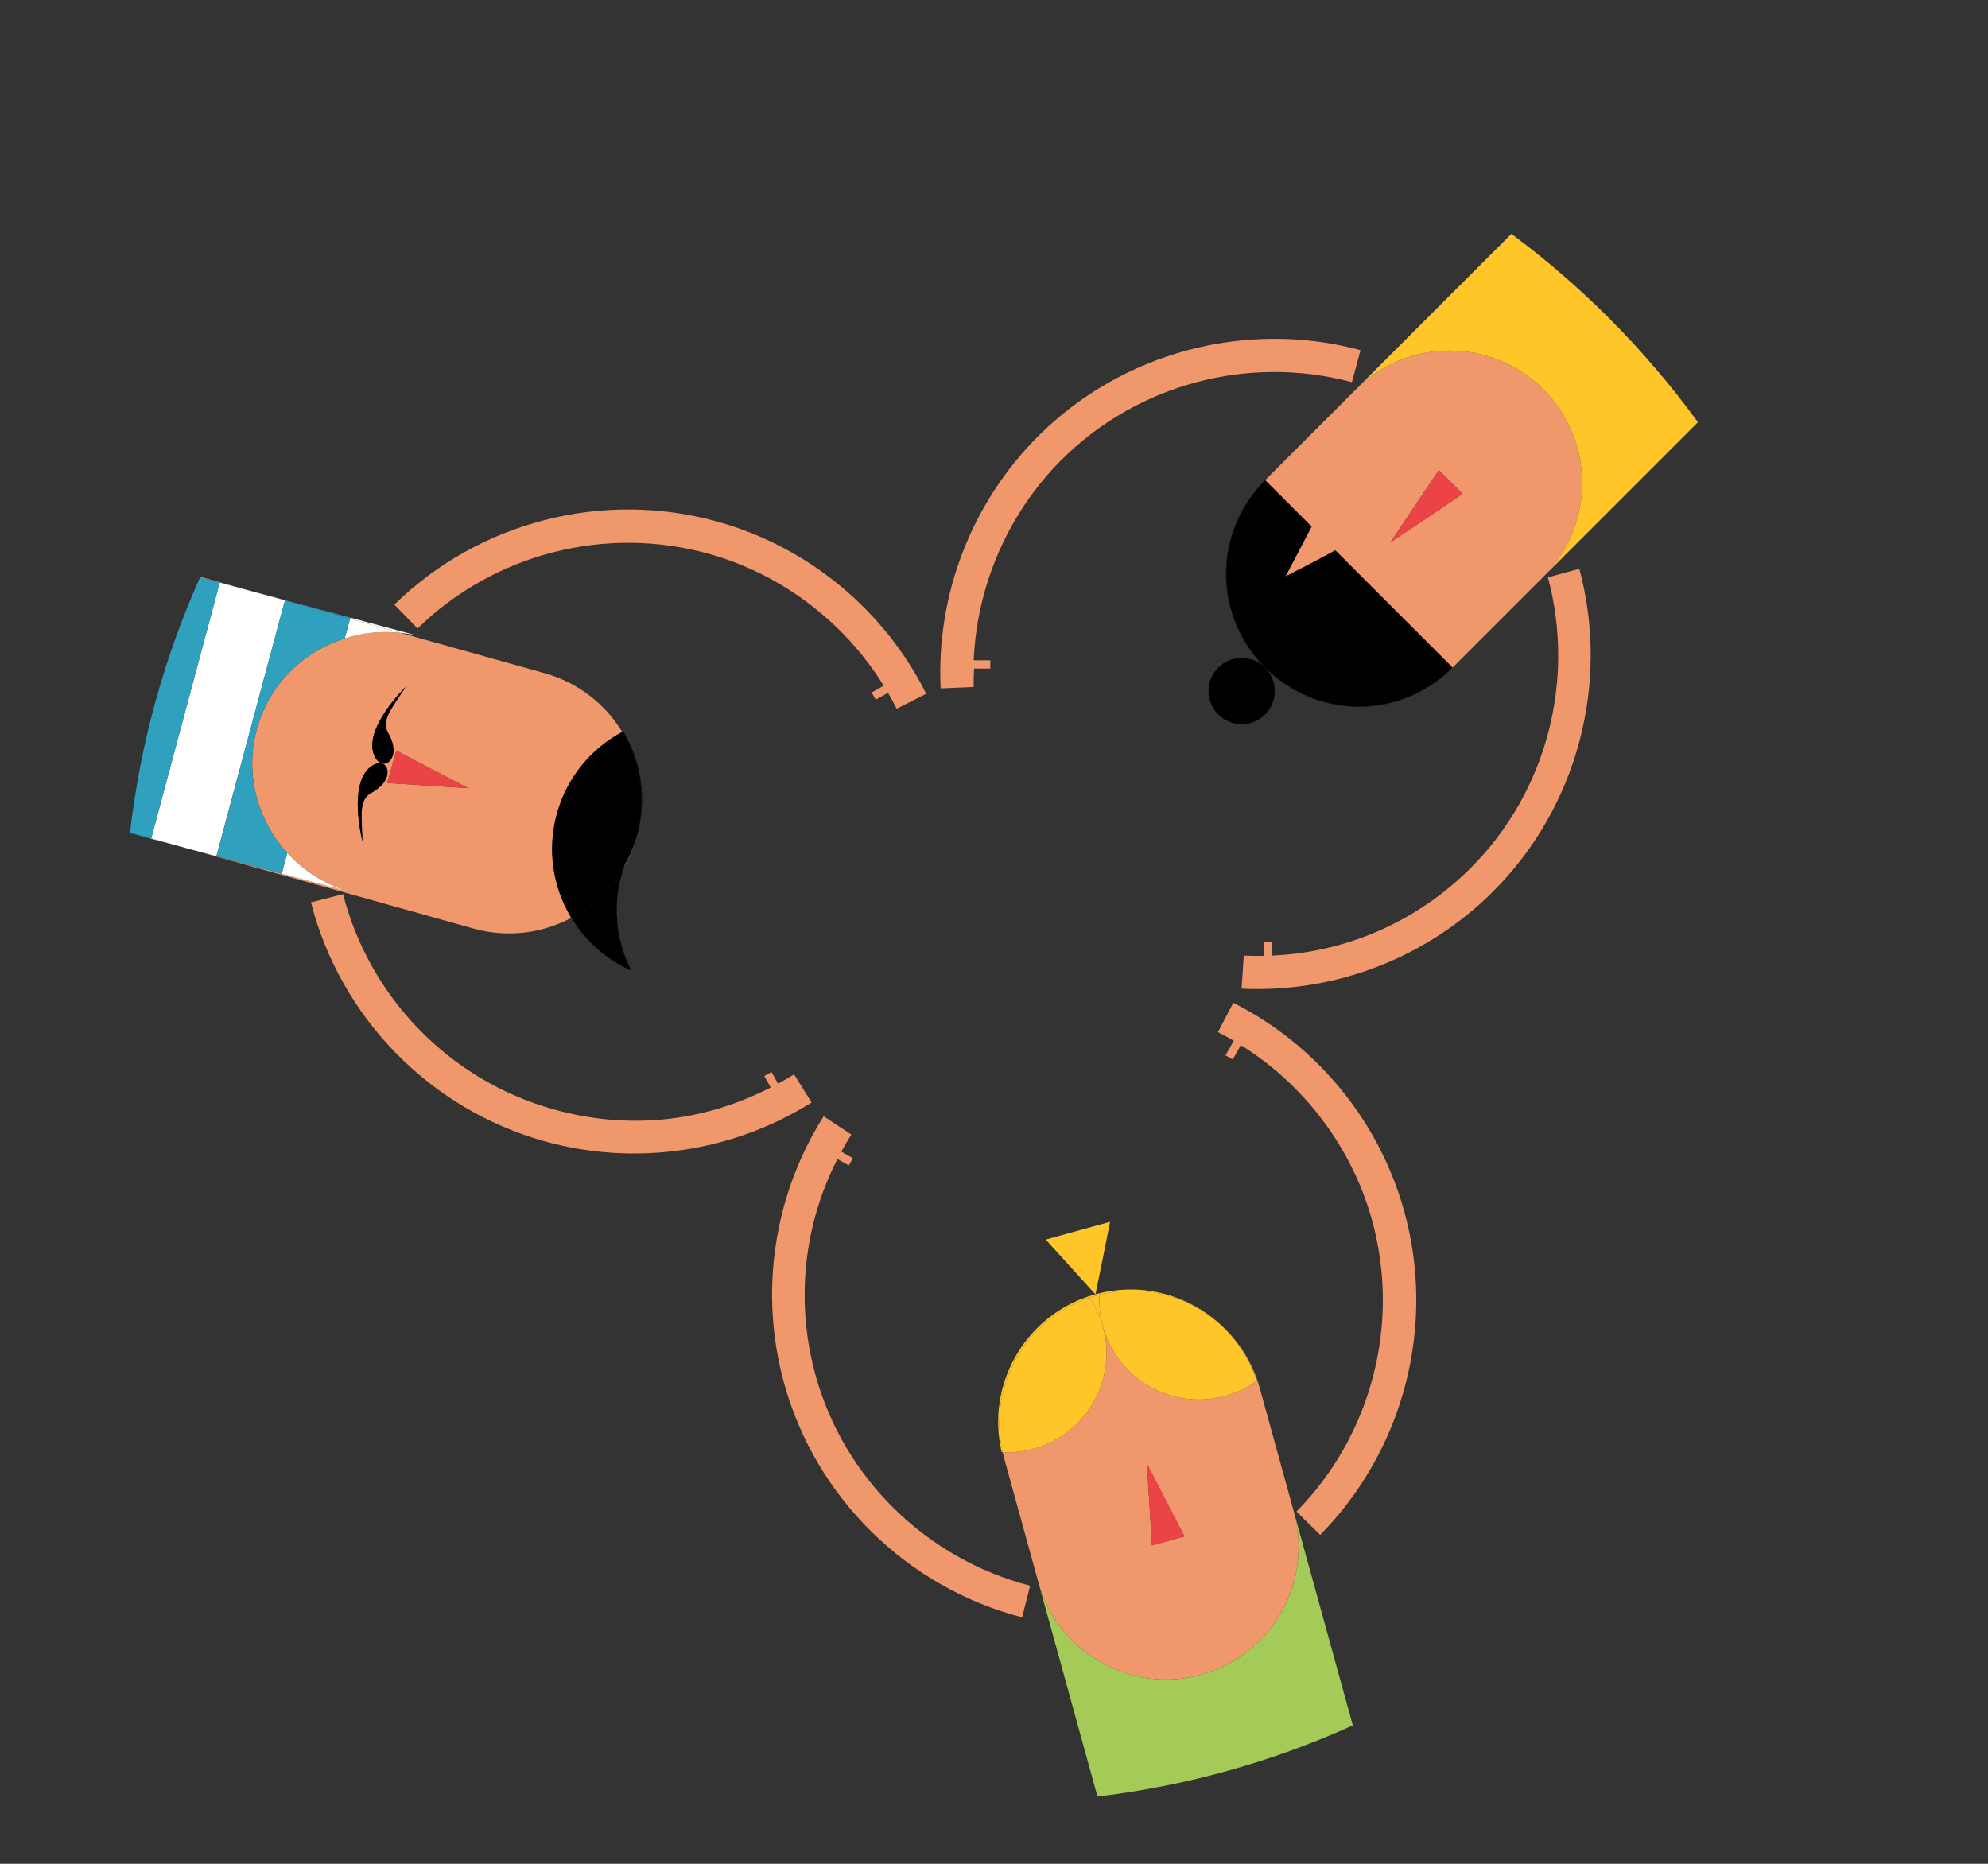 <?xml version="1.0" encoding="utf-8"?>
<!-- Generator: Adobe Illustrator 16.0.0, SVG Export Plug-In . SVG Version: 6.00 Build 0)  -->
<!DOCTYPE svg PUBLIC "-//W3C//DTD SVG 1.1//EN" "http://www.w3.org/Graphics/SVG/1.1/DTD/svg11.dtd">
<svg version="1.1" id="Capa_1" xmlns="http://www.w3.org/2000/svg" xmlns:xlink="http://www.w3.org/1999/xlink" x="0px" y="0px"
	 width="480px" height="450px" viewBox="0 0 480 450" enable-background="new 0 0 480 450" xml:space="preserve">
<rect x="0" y="0" width="480" height="450" fill="#333333" stroke="none"/>
<path fill="#F0976B" d="M304.364,160.04c0.352,0.388,0.712,0.769,1.086,1.143c0.003,0.002,0.007,0.006,0.009,0.008
	c0.003,0.003,0.006,0.007,0.009,0.009c0.356,0.356,0.721,0.7,1.09,1.036c-0.371-0.339-0.738-0.686-1.098-1.044
	C305.082,160.814,304.718,160.43,304.364,160.04z"/>
<path fill="#F0976B" d="M305.458,115.937c-0.017,0.016-0.03,0.032-0.046,0.048C305.428,115.969,305.443,115.953,305.458,115.937
	L305.458,115.937z"/>
<path fill="#F0976B" d="M372.631,94.017c-12.493-12.496-32.756-12.498-45.253,0l-21.92,21.919l11.217,11.216l-3.158,6.025
	l-3.157,6.026l5.901-3.039l6.149-3.277l28.303,28.304l21.92-21.919C385.13,126.774,385.131,106.515,372.631,94.017z M344.33,125.193
	l-8.587,5.713l5.835-8.709l5.834-8.704l2.872,2.872l2.872,2.872L344.33,125.193z"/>
<polygon fill="#EC4346" points="347.412,113.493 341.578,122.197 335.743,130.906 344.33,125.193 353.156,119.237 350.284,116.365 
	"/>
<path fill="#FEC629" d="M372.631,94.017c12.5,12.498,12.499,32.757,0.002,45.254l37.33-37.331
	c-6.402-8.803-13.563-17.225-21.504-25.165c-7.448-7.448-15.321-14.211-23.534-20.306l-37.547,37.547
	C339.875,81.519,360.138,81.521,372.631,94.017z"/>
<path d="M306.557,162.236c12.547,11.452,31.796,11.318,44.157-1.044l-0.001-0.001C338.575,173.33,319.116,173.675,306.557,162.236z"
	/>
<path d="M305.412,115.985c-12.28,12.331-12.436,31.476-1.094,44.007C292.99,147.447,293.355,128.093,305.412,115.985z"/>
<path d="M316.261,136.165l-5.901,3.039l3.157-6.026l3.158-6.025l-11.217-11.216c-0.016,0.017-0.03,0.033-0.046,0.049
	c-12.058,12.107-12.422,31.462-1.094,44.007c0.001,0.001,0.003,0.003,0.005,0.005c0.013,0.014,0.027,0.028,0.04,0.042
	c0.354,0.39,0.719,0.774,1.096,1.152c0.359,0.359,0.727,0.706,1.098,1.044c12.56,11.439,32.019,11.093,44.156-1.045l-28.303-28.304
	L316.261,136.165z"/>
<path d="M305.449,161.183c-3.126-3.114-8.185-3.112-11.307,0.01c-3.122,3.122-3.122,8.188,0.001,11.311
	c3.124,3.126,8.19,3.126,11.314,0.001c3.12-3.12,3.122-8.181,0.009-11.305c-0.003-0.002-0.006-0.006-0.009-0.008
	C305.455,161.189,305.452,161.185,305.449,161.183z"/>
<polygon points="305.449,161.183 305.458,161.192 305.467,161.2 305.458,161.191 "/>
<path fill="#F0976B" d="M355.115,209.553c-12.896,12.895-30.01,20.406-48.008,21.167v-3.298h-2v3.357
	c-2,0.021-3.296,0.011-4.795-0.061l-0.539,7.989c22.644,1.087,44.742-7.478,60.762-23.497
	c20.295-20.293,28.239-50.135,20.798-77.886l-7.59,2.073C380.446,164.392,373.393,191.274,355.115,209.553z"/>
<path fill="#F0976B" d="M227.118,166.209l7.991-0.348c-0.069-1.494,0.055-3.443,0.075-4.442h3.922l-0.001-2h-3.998
	c0.758-18,8.268-35.463,21.163-48.356c18.279-18.28,45.162-25.491,70.156-18.789l2.072-7.737
	c-27.749-7.439-57.592,0.538-77.886,20.833C234.595,121.392,226.031,143.565,227.118,166.209z"/>
<path fill="#F0976B" d="M223.635,167.493c-10.156-20.268-28.504-35.418-50.32-41.525c-27.636-7.739-57.566-0.075-78.103,20.014
	l5.611,5.757c18.501-18.103,45.478-24.979,70.367-18.009c17.565,4.917,32.7,16.501,42.182,31.821l-2.915,1.64l0.982,1.743
	l2.969-1.671c0.508,0.86,1.423,2.514,2.098,3.854L223.635,167.493z"/>
<path fill="#F0976B" d="M187.865,261.642l-1.592-2.828l-1.743,0.98l1.561,2.774c-16.934,8.657-34.94,10.168-52.501,5.254
	c-24.891-6.971-44.343-26.871-50.758-51.943l-7.754,1.985c7.125,27.832,28.706,49.931,56.346,57.668
	c21.818,6.108,45.342,2.701,64.543-9.35l-4.239-6.784C190.457,260.195,188.746,261.172,187.865,261.642z"/>
<path fill="#F0976B" d="M83.239,154.138c-10.104,3.205-18.366,11.213-21.273,22.061c-2.906,10.848,0.245,21.914,7.392,29.741
	c4.1,4.49,9.51,7.917,15.857,9.618l-17.2-4.609l-15.766-4.224l-7.255-1.945l69.291,19.401c8.259,2.312,16.663,1.156,23.675-2.582
	c-0.047-0.08-0.103-0.154-0.15-0.233c-4.323-7.278-5.773-16.241-3.311-25.031c2.449-8.754,8.312-15.625,15.737-19.615
	c-4.067-6.679-10.57-11.895-18.694-14.17l-34.854-9.758C92.051,152.292,87.483,152.792,83.239,154.138z M89.946,184.812
	c1.227-0.764,2.311-0.459,2.311-0.459s1.03,0.262,1.261,1.534c0.257,1.453-0.454,3.631-3.801,5.505
	c-1.146,0.64-2.263,1.667-2.398,4.666c-0.08,1.777,0.208,7.114,0.208,7.114S83.724,188.682,89.946,184.812z M104.294,185.743
	l8.728,4.551l-9.759-0.621l-9.761-0.626l1.097-3.909l1.097-3.913L104.294,185.743z M97.987,165.811c0,0-3.018,4.409-3.874,5.974
	c-1.44,2.632-1.018,4.087-0.375,5.23c1.892,3.338,1.366,5.572,0.39,6.677c-0.854,0.969-1.87,0.66-1.87,0.66s-1.086-0.303-1.738-1.59
	C87.216,176.217,97.987,165.811,97.987,165.811z"/>
<path fill="#F0976B" d="M150.833,208.823c-0.058,0.161-0.112,0.326-0.168,0.489c1.293-2.255,2.333-4.702,3.066-7.32
	c0.021-0.075,0.036-0.149,0.057-0.224c-0.206,0.715-0.434,1.417-0.684,2.109C152.478,205.611,151.72,207.265,150.833,208.823z"/>
<path fill="#F0976B" d="M62.073,143.099L48.36,139.26c-0.022,0.049-0.044,0.098-0.066,0.147l4.756,1.274L62.073,143.099z"/>
<polygon fill="#EC4346" points="93.502,189.047 103.263,189.673 113.022,190.294 104.294,185.743 95.696,181.225 94.599,185.138 "/>
<path d="M137.96,221.599c3.331,5.507,8.304,10.033,14.48,12.763c-3.554-6.939-4.609-15.178-2.341-23.276
	c0.168-0.602,0.362-1.19,0.565-1.773C147.627,214.605,143.179,218.816,137.96,221.599z"/>
<path d="M153.787,201.769c0.014-0.048,0.032-0.095,0.046-0.143c2.466-8.802,0.99-17.769-3.354-25.042
	c-0.082,0.043-0.161,0.092-0.242,0.135C154.652,183.97,156.188,192.945,153.787,201.769z"/>
<path d="M134.499,196.334c-2.463,8.79-1.012,17.752,3.311,25.031c0.048,0.079,0.103,0.154,0.15,0.233
	c5.219-2.783,9.667-6.993,12.704-12.287c0.057-0.163,0.11-0.328,0.168-0.489c0.887-1.559,1.646-3.212,2.271-4.946
	c0.25-0.691,0.478-1.394,0.684-2.109c2.401-8.824,0.865-17.799-3.551-25.049C142.811,180.709,136.948,187.581,134.499,196.334z"/>
<path d="M90.521,182.762c0.652,1.287,1.738,1.59,1.738,1.59s1.017,0.309,1.87-0.66c0.976-1.104,1.501-3.338-0.39-6.677
	c-0.643-1.143-1.065-2.599,0.375-5.23c0.855-1.565,3.874-5.974,3.874-5.974S87.216,176.217,90.521,182.762z"/>
<path d="M87.318,196.057c0.135-3,1.252-4.026,2.398-4.666c3.347-1.874,4.058-4.052,3.801-5.505c-0.23-1.272-1.261-1.534-1.261-1.534
	s-1.083-0.305-2.311,0.459c-6.222,3.87-2.419,18.359-2.419,18.359S87.239,197.834,87.318,196.057z"/>
<path fill="#F0976B" d="M202.206,279.83l2.733,1.551l0.988-1.74l-2.789-1.581c0.969-1.752,1.615-2.866,2.417-4.132l-6.684-4.413
	c-12.121,19.162-15.583,42.606-9.555,64.445c7.631,27.665,29.665,49.305,57.469,56.531l1.946-7.628
	c-25.044-6.505-44.942-25.91-51.815-50.83C192.063,314.452,193.979,295.857,202.206,279.83z"/>
<path fill="#F0976B" d="M339.081,292.57c-6.022-21.84-21.07-40.227-41.301-50.456l-3.709,7.081c1.335,0.677,2.967,1.591,3.827,2.101
	l-1.998,3.517l1.74,0.988l1.967-3.464c15.28,9.541,26.828,24.731,31.678,42.312c6.874,24.915-0.091,51.875-18.256,70.306
	l5.725,5.633C338.92,350.124,346.714,320.234,339.081,292.57z"/>
<path fill="#F0976B" d="M290.066,404.342c17.016-4.695,27.01-22.285,22.347-39.303l-8.261-29.94
	c-1.674-6.066-4.992-11.235-9.333-15.172c3.855,3.587,6.874,8.162,8.605,13.483c-2.239,1.604-4.794,2.852-7.604,3.626
	c-12.775,3.524-25.992-3.976-29.519-16.752c3.526,12.776-3.977,25.994-16.749,29.521c-2.499,0.686-5.007,0.941-7.462,0.83
	c0.113,0.496,0.234,0.992,0.37,1.487l8.269,29.966C255.461,399.072,273.055,409.033,290.066,404.342z M278.142,373.115l-0.6-9.816
	l-0.62-9.883l4.526,8.77l4.526,8.771l-3.914,1.078L278.142,373.115z"/>
<polygon fill="#EC4346" points="281.448,362.186 276.922,353.416 277.542,363.299 278.142,373.115 282.061,372.035 285.975,370.957 
	"/>
<path fill="#A4CB57" d="M312.412,365.039l14.222,51.541l0.001-0.001l-14.236-51.596
	C312.404,365.002,312.407,365.021,312.412,365.039z"/>
<path fill="#A4CB57" d="M250.703,382.007l14.281,51.755h0.002l-14.258-51.674C250.721,382.061,250.711,382.034,250.703,382.007z"/>
<path fill="#A4CB57" d="M290.066,404.342c-17.011,4.691-34.604-5.27-39.337-22.254l14.258,51.674
	c21.122-2.52,41.931-8.256,61.647-17.182l-14.222-51.541C317.075,382.057,307.081,399.646,290.066,404.342z"/>
<path fill="#FEC629" d="M264.51,312.479l1.763-8.692l1.757-8.795l-7.775,2.146l-7.768,2.144l6.006,6.627l5.975,6.583
	c0.008-0.003,0.017-0.005,0.025-0.008C264.498,312.481,264.504,312.48,264.51,312.479z"/>
<path fill="#FEC629" d="M264.796,312.765c0.229-0.063,0.458-0.113,0.687-0.172c0.007-0.118,0.002-0.241,0.01-0.359
	c-0.326,0.083-0.652,0.156-0.982,0.245l-0.01,0.05l-0.033-0.037c-0.536,0.149-1.064,0.311-1.586,0.484
	c0.07,0.103,0.131,0.213,0.199,0.316C263.645,313.102,264.216,312.925,264.796,312.765z"/>
<path fill="#FEC629" d="M265.483,312.593c-0.229,0.059-0.458,0.108-0.687,0.172c-0.58,0.16-1.151,0.337-1.716,0.527
	c1.4,2.091,2.512,4.429,3.221,6.992C265.59,317.711,265.344,315.118,265.483,312.593z"/>
<path fill="#FEC629" d="M264.51,312.479c-0.006,0.002-0.012,0.003-0.018,0.005c-0.009,0.003-0.018,0.005-0.025,0.008l0.033,0.037
	L264.51,312.479z"/>
<path fill="#FEC629" d="M263.08,313.292c-0.068-0.104-0.129-0.214-0.199-0.316c-15.658,5.207-24.812,21.548-21.024,37.656
	c0.077,0.004,0.156,0,0.233,0.003C238.48,334.651,247.576,318.504,263.08,313.292z"/>
<path fill="#FEC629" d="M249.552,349.805c12.772-3.526,20.275-16.744,16.749-29.521c-0.709-2.563-1.82-4.901-3.221-6.992
	c-15.504,5.212-24.6,21.359-20.99,37.343C244.545,350.746,247.053,350.49,249.552,349.805z"/>
<path fill="#FEC629" d="M294.819,319.927c-7.625-7.092-18.535-10.304-29.326-7.693c-0.008,0.118-0.003,0.241-0.01,0.359
	C276.23,309.876,287.134,312.959,294.819,319.927z"/>
<path fill="#FEC629" d="M265.483,312.593c-0.139,2.526,0.107,5.118,0.818,7.691c3.526,12.776,16.743,20.276,29.519,16.752
	c2.811-0.774,5.365-2.021,7.604-3.626c-1.731-5.321-4.75-9.896-8.605-13.483C287.134,312.959,276.23,309.876,265.483,312.593z"/>
<path fill="#FEC629" d="M265.483,312.593c-0.139,2.525,0.107,5.118,0.818,7.691C265.59,317.711,265.344,315.119,265.483,312.593z"/>
<polygon fill="#FFFFFF" points="36.486,202.5 44.995,204.78 36.511,202.405 "/>
<path fill="#FFFFFF" d="M96.688,152.791c1.692,0.183,3.394,0.493,5.091,0.948l-17.198-4.608l-0.068,0.252L96.688,152.791z"/>
<polygon fill="#FFFFFF" points="68.814,144.906 62.073,143.099 68.794,144.981 "/>
<polygon fill="#FFFFFF" points="36.511,202.405 44.995,204.78 52.25,206.725 68.794,144.981 62.073,143.099 53.05,140.682 "/>
<path fill="#FFFFFF" d="M83.239,154.138c4.245-1.346,8.812-1.846,13.449-1.347l-12.175-3.408L83.239,154.138z"/>
<path fill="#FFFFFF" d="M85.215,215.557c-6.348-1.701-11.758-5.127-15.857-9.618l-1.342,5.009L85.215,215.557z"/>
<path fill="#2FA1BE" d="M36.511,202.405l-5.116-1.433c-0.006,0.053-0.011,0.106-0.018,0.159l5.107,1.369L36.511,202.405z"/>
<path fill="#2FA1BE" d="M53.05,140.682l-4.756-1.274c-8.82,19.703-14.457,40.482-16.897,61.565l5.116,1.433L53.05,140.682z"/>
<polygon fill="#2FA1BE" points="84.512,149.382 84.581,149.13 68.814,144.906 68.794,144.981 "/>
<path fill="#2FA1BE" d="M69.358,205.939c-7.147-7.827-10.298-18.893-7.392-29.741c2.907-10.848,11.168-18.856,21.273-22.061
	l1.274-4.755l-15.719-4.401L52.25,206.725l15.766,4.224L69.358,205.939z"/>
</svg>
